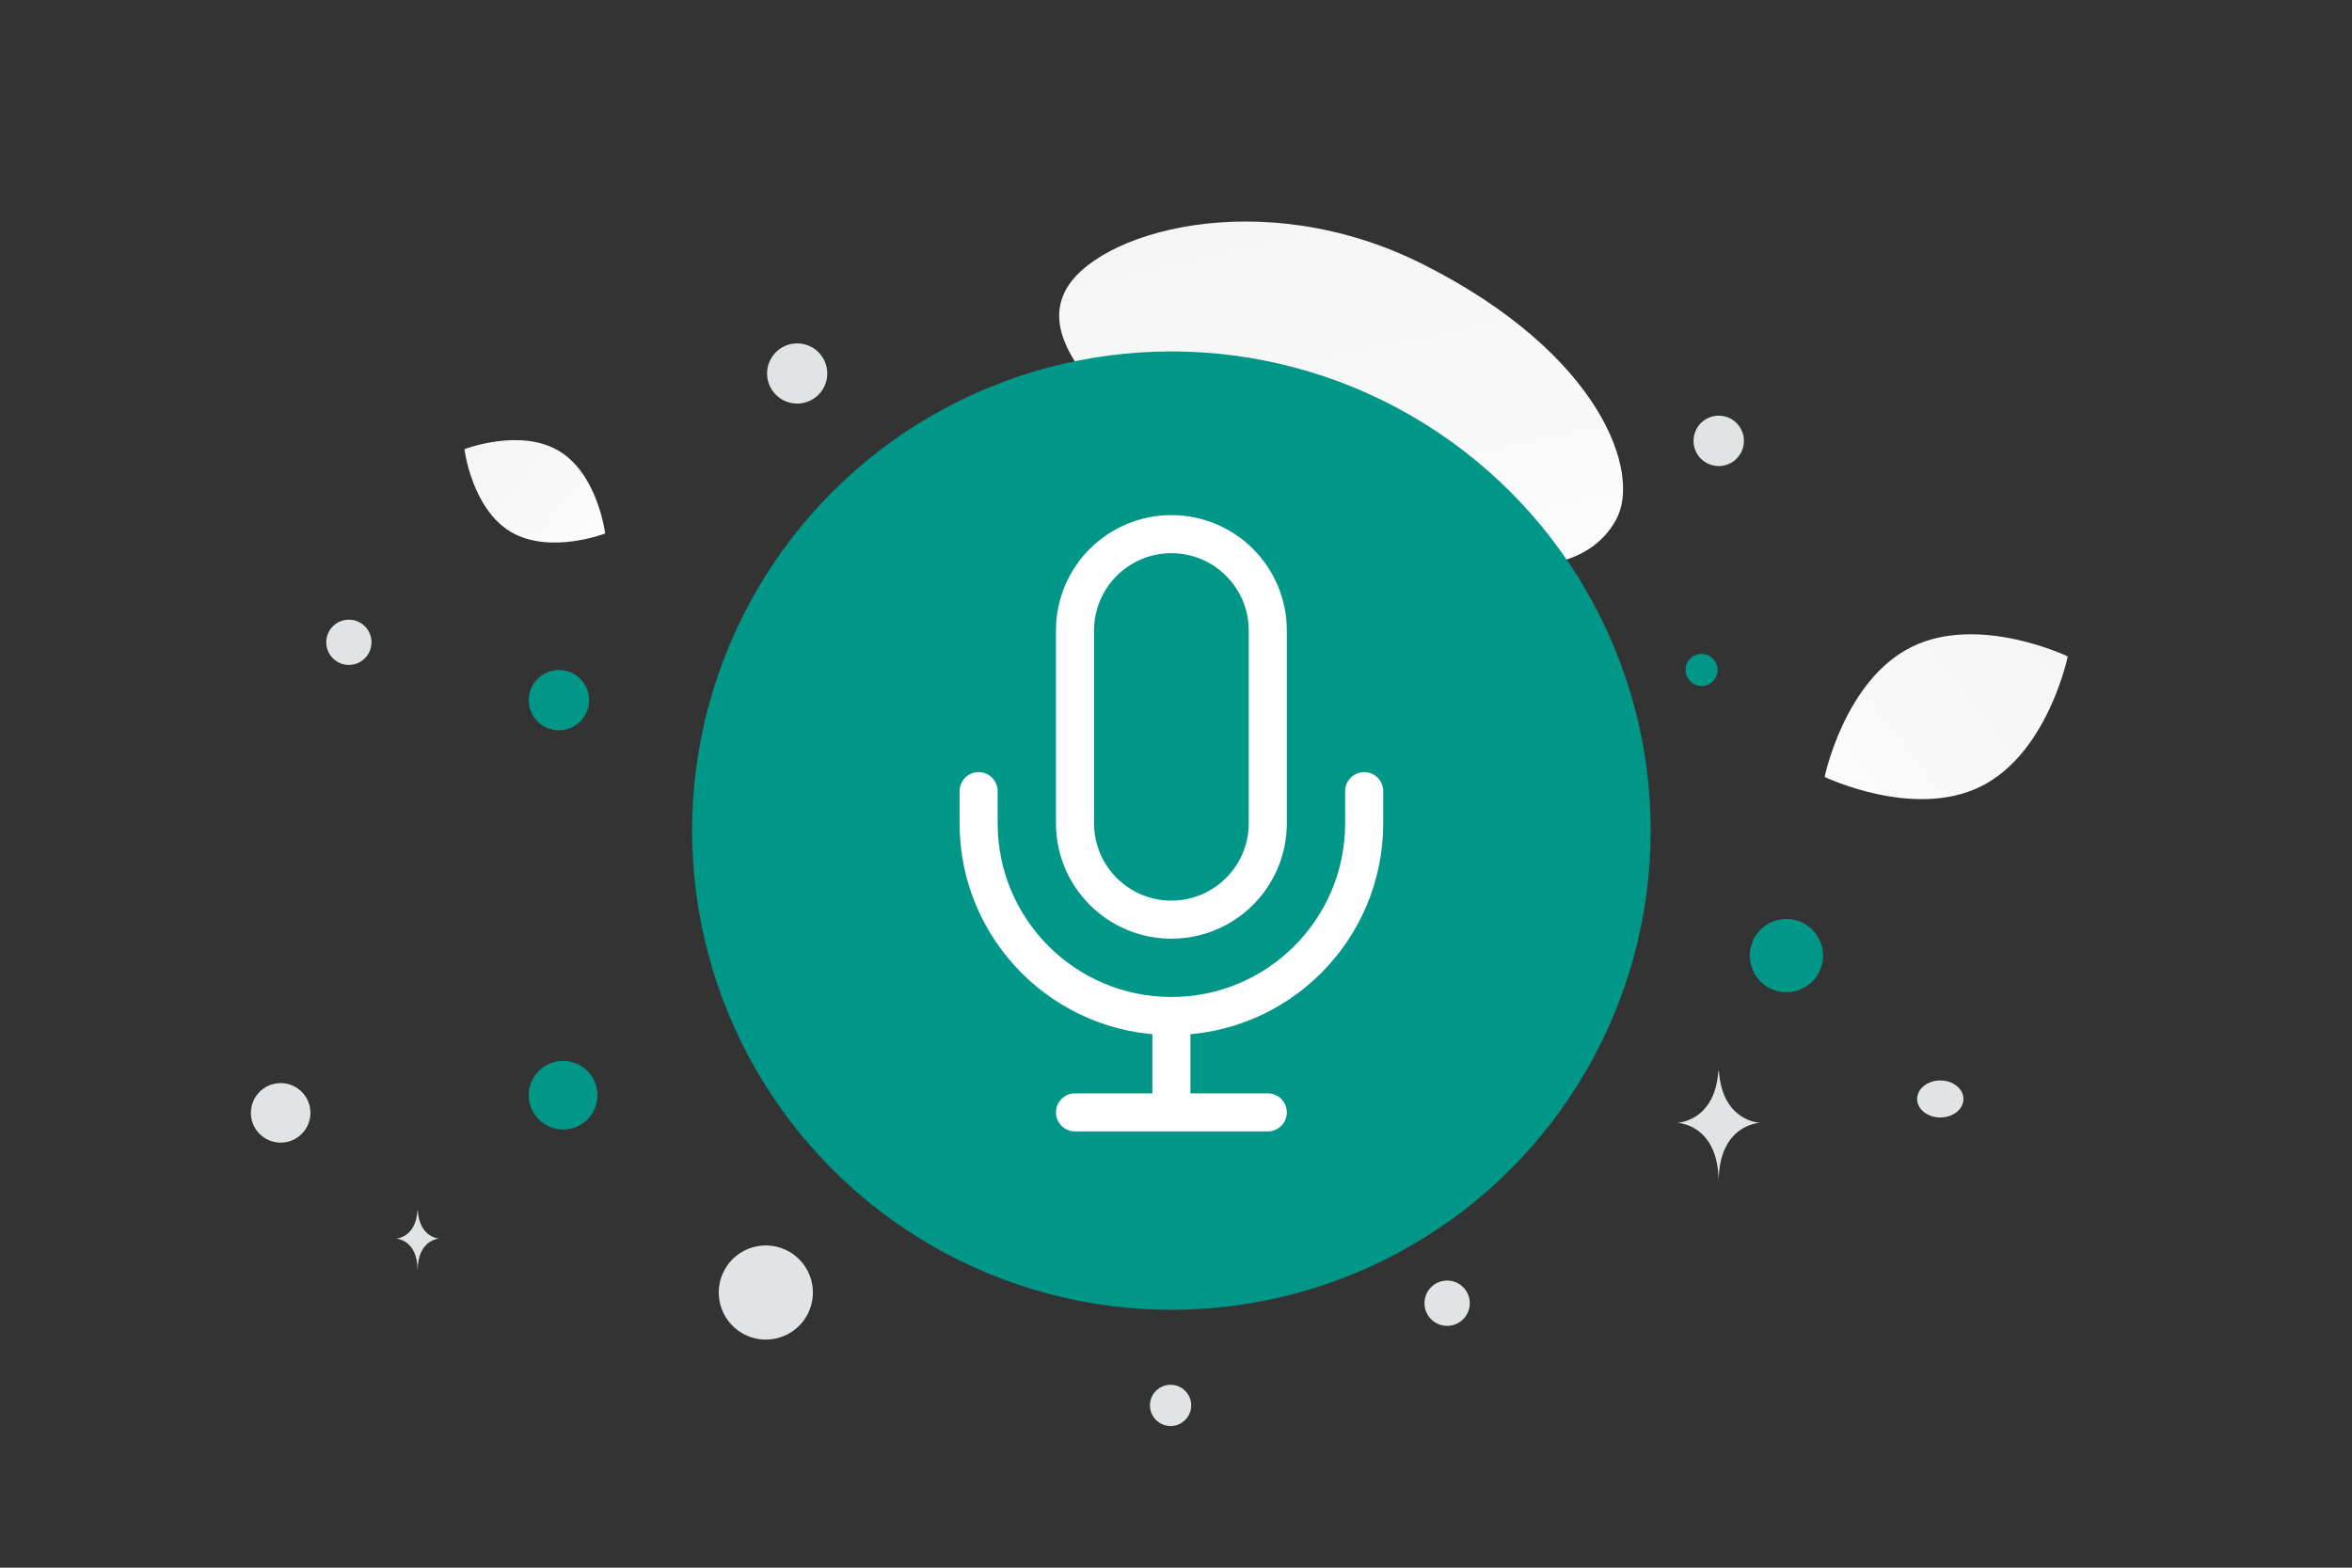 <svg width="900" height="600" viewBox="0 0 900 600" fill="none" xmlns="http://www.w3.org/2000/svg"><rect x="0" y="0" width="900" height="600" fill="#333333" stroke="none"/><path fill="transparent" d="M0 0h900v600H0z"/><path d="M618.346 199.01c-10.17 18.151-32.444 20.645-68.128 17.196-26.836-2.599-51.309-4.61-78.148-19.243-18.785-10.235-33.655-24.082-44.508-37.531-11.761-14.57-28.177-31.198-20.129-47.717 11.059-22.693 75.012-41.805 137.113-10.551 68.218 34.344 83.749 80.107 73.8 97.846z" fill="url(#a)"/><path d="M757.971 300.999c-25.682 12.74-59.767-3.641-59.767-3.641s7.575-37.027 33.27-49.749c25.682-12.739 59.754 3.623 59.754 3.623s-7.576 37.028-33.257 49.767z" fill="url(#b)"/><path d="M195.373 203.508c14.868 8.911 36.2.674 36.2.674s-2.789-22.683-17.667-31.584c-14.868-8.911-36.191-.684-36.191-.684s2.79 22.683 17.658 31.594z" fill="url(#c)"/><circle cx="683.575" cy="365.739" r="14.023" transform="rotate(180 683.575 365.739)" fill="#009688"/><circle cx="213.877" cy="267.972" r="11.543" transform="rotate(180 213.877 267.972)" fill="#009688"/><circle r="13.146" transform="matrix(-1 0 0 1 215.479 419.167)" fill="#009688"/><circle r="6.135" transform="matrix(-1 0 0 1 651.097 256.416)" fill="#009688"/><circle r="7.888" transform="matrix(-1 0 0 1 447.929 537.886)" fill="#E1E4E5"/><circle r="11.393" transform="matrix(-1 0 0 1 107.394 425.926)" fill="#E1E4E5"/><circle r="8.671" transform="matrix(-1 0 0 1 553.752 498.774)" fill="#E1E4E5"/><circle r="9.641" transform="matrix(-1 0 0 1 657.676 168.732)" fill="#E1E4E5"/><circle r="8.657" transform="scale(1 -1) rotate(-75 -93.434 -209.904)" fill="#E1E4E5"/><circle r="11.517" transform="matrix(-1 0 0 1 305.039 142.944)" fill="#E1E4E5"/><ellipse rx="8.859" ry="7.087" transform="matrix(-1 0 0 1 742.455 420.605)" fill="#E1E4E5"/><circle r="18.017" transform="scale(1 -1) rotate(-75 -175.82 -438.297)" fill="#E1E4E5"/><path d="M657.522 409.983h.232c1.372 19.445 15.833 19.745 15.833 19.745s-15.946.311-15.946 22.779c0-22.468-15.946-22.779-15.946-22.779s14.455-.3 15.827-19.745zm-497.779 53.338h.122c.717 10.557 8.278 10.72 8.278 10.72s-8.337.169-8.337 12.367c0-12.198-8.337-12.367-8.337-12.367s7.557-.163 8.274-10.72z" fill="#E1E4E5"/><circle cx="448.238" cy="317.905" r="183.404" fill="#009688"/><path clip-rule="evenodd" d="M448.237 351.975v0c-20.371 0-36.884-16.513-36.884-36.884v-73.769c0-20.371 16.513-36.885 36.884-36.885v0c20.371 0 36.885 16.514 36.885 36.885v73.769c0 20.371-16.514 36.884-36.885 36.884z" stroke="#fff" stroke-width="14.572" stroke-linecap="round" stroke-linejoin="round"/><path d="M522.009 302.797v12.295c0 40.741-33.027 73.769-73.769 73.769v0c-40.741 0-73.769-33.028-73.769-73.769v-12.295m73.765 86.064v36.885m-36.883-.001h73.769" stroke="#fff" stroke-width="14.572" stroke-linecap="round" stroke-linejoin="round"/><defs><linearGradient id="a" x1="549.833" y1="316.643" x2="459.185" y2="-90.692" gradientUnits="userSpaceOnUse"><stop stop-color="#fff"/><stop offset="1" stop-color="#EEE"/></linearGradient><linearGradient id="b" x1="659.352" y1="340.737" x2="871.172" y2="173.186" gradientUnits="userSpaceOnUse"><stop stop-color="#fff"/><stop offset="1" stop-color="#EEE"/></linearGradient><linearGradient id="c" x1="252.91" y1="232.193" x2="133.273" y2="121.035" gradientUnits="userSpaceOnUse"><stop stop-color="#fff"/><stop offset="1" stop-color="#EEE"/></linearGradient></defs></svg>